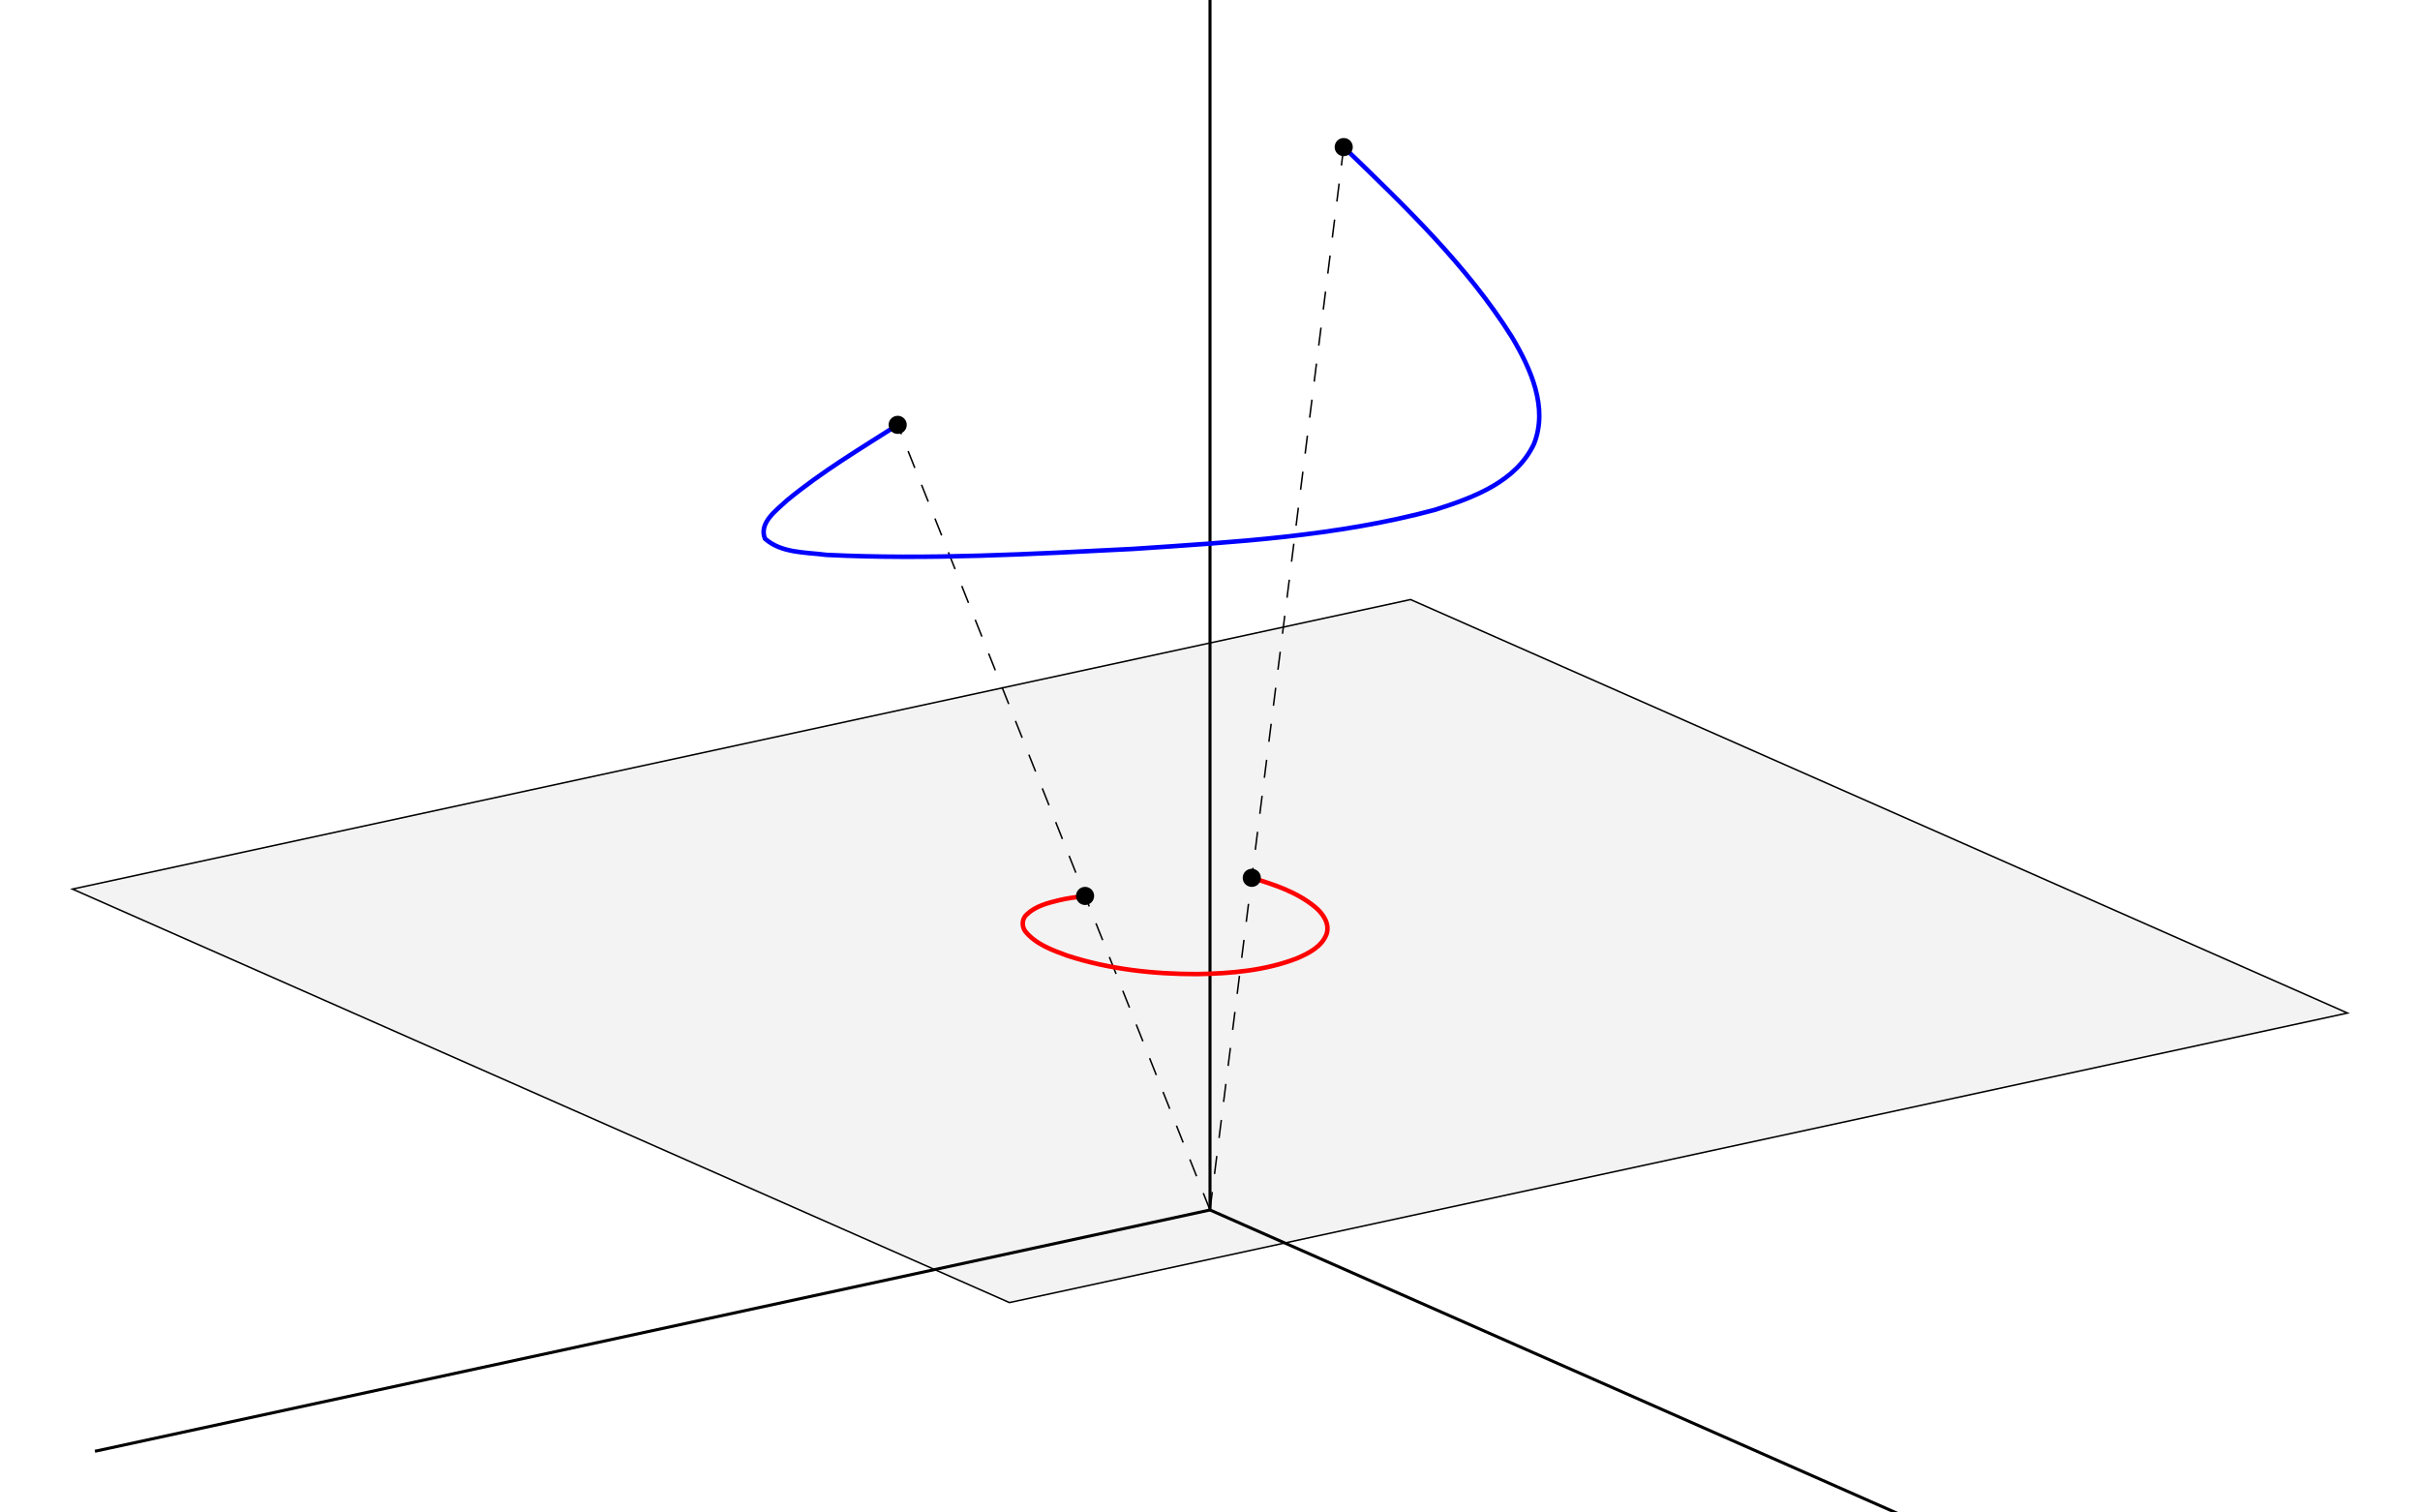 <?xml version="1.0" encoding="UTF-8" standalone="no"?>
<svg xmlns="http://www.w3.org/2000/svg" viewBox="-100 0 800 500">
  <polygon
     fill="black"
     points="366.305,198.203 676.037,334.894 233.695,430.607 -76.037,293.915"
     stroke="black"
     style="stroke-width:0.5;fill-opacity:0.05" />
  <line
     stroke="black"
     x1="300.0"
     x2="558.109"
     y1="400.0"
     y2="513.909" />
  <line
     stroke="black"
     x1="300.0"
     x2="-68.618"
     y1="400.0"
     y2="479.76" />
  <line
     stroke="black"
     x1="300.0"
     x2="300.0"
     y1="400.0"
     y2="-27.975" />
  <line
     stroke="black"
     style="stroke-width:0.5;stroke-miterlimit:4;stroke-dasharray:6,6;stroke-dashoffset:0"
     x1="300.0"
     x2="344.204"
     y1="400.0"
     y2="48.628" />
  <line
     stroke="black"
     style="stroke-width:0.5;stroke-miterlimit:4;stroke-dasharray:6,6;stroke-dashoffset:0"
     x1="300.0"
     x2="196.756"
     y1="400.0"
     y2="140.449" />
  <path
     style="fill:none;stroke:red;stroke-width:1.5"
     d="M 313.814,290.196 C 321.195,292.414 328.798,294.901 334.811,299.894 C 337.346,302.02 339.677,305.374 338.52,308.809 C 336.948,312.981 332.596,315.157 328.729,316.816 C 318.28,320.866 306.93,321.833 295.813,322.013 C 281.258,322.032 266.556,320.415 252.681,315.872 C 247.714,314.054 242.372,312.106 238.931,307.882 C 237.676,306.153 237.812,303.633 239.496,302.236 C 242.349,299.525 246.367,298.506 250.103,297.596 C 252.935,296.916 255.82,296.572 258.702,296.179" />
  <path
     style="fill:none;stroke:blue;stroke-width:1.5"
     d="M 344.204,48.628 C 364.347,68.073 384.925,87.696 399.894,111.557 C 406.014,121.907 411.837,134.675 407.136,146.666 C 401.173,159.393 386.881,164.561 374.363,168.538 C 341.824,177.315 307.962,179.205 274.483,181.465 C 240.773,183.162 206.969,185.079 173.222,183.435 C 166.35,182.53 158.326,182.934 152.864,178.054 C 150.797,172.72 156.735,168.67 160.147,165.43 C 171.536,156.007 184.32,148.384 196.756,140.449" />
  <circle
     cx="344.204"
     cy="48.628"
     fill="black"
     r="3.0"
     stroke="none"
     style="stroke-width:0.5" />
  <circle
     cx="196.756"
     cy="140.449"
     fill="black"
     r="3.0"
     stroke="none"
     style="stroke-width:0.5" />
  <circle
     cx="258.702"
     cy="296.179"
     fill="black"
     r="3.0"
     stroke="none"
     style="stroke-width:0.5" />
  <circle
     cx="313.814"
     cy="290.196"
     fill="black"
     r="3.0"
     stroke="none"
     style="stroke-width:0.5" />
</svg>
